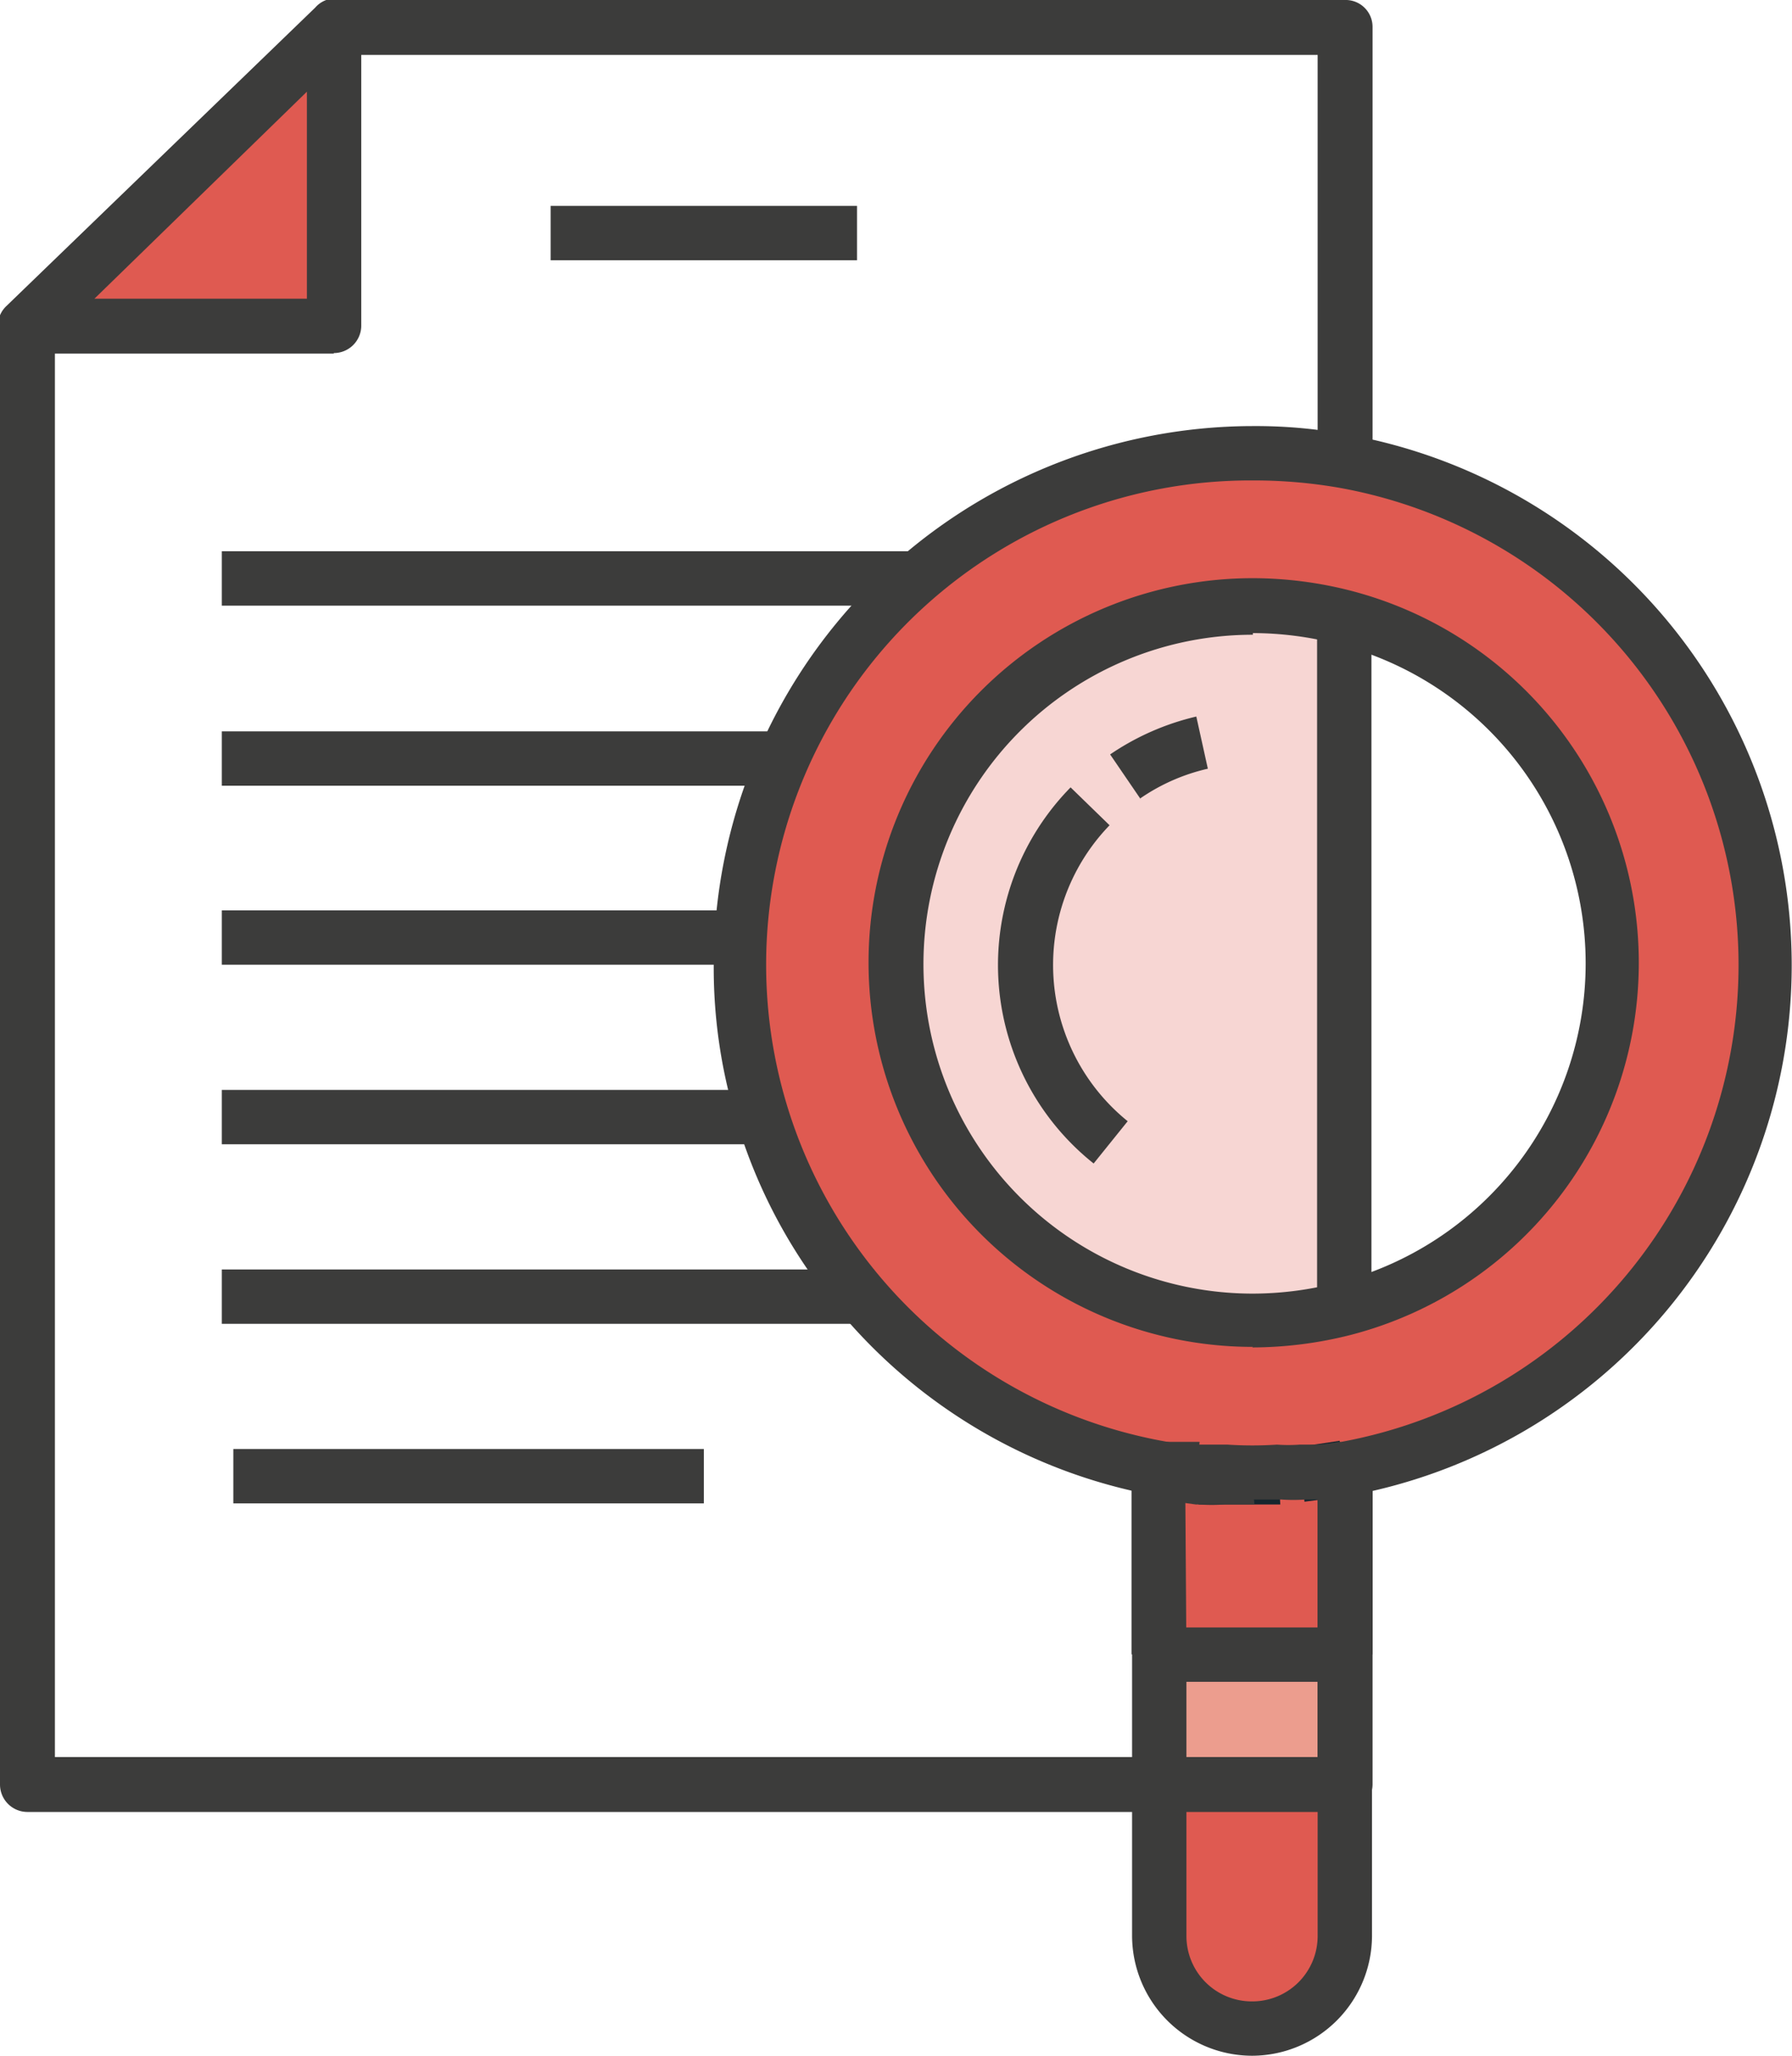 <svg xmlns="http://www.w3.org/2000/svg" xmlns:xlink="http://www.w3.org/1999/xlink" viewBox="0 0 32.64 37.44"><defs><style>.cls-1{fill:none;}.cls-2{clip-path:url(#clip-path);}.cls-3{fill:#df5a51;}.cls-4{fill:#ec9d8e;}.cls-5{opacity:0.25;}.cls-6{clip-path:url(#clip-path-4);}.cls-7{fill:#3c3c3b;}.cls-8{fill:#16262e;}</style><clipPath id="clip-path" transform="translate(0)"><rect class="cls-1" width="32.64" height="37.44"/></clipPath><clipPath id="clip-path-4" transform="translate(0)"><rect class="cls-1" x="7.32" y="4.07" width="26.17" height="21.01"/></clipPath></defs><title>document</title><g id="Layer_2" data-name="Layer 2"><g id="Calque_1" data-name="Calque 1"><g class="cls-2"><g class="cls-2"><path class="cls-3" d="M13.92,20.35a9.45,9.45,0,0,1-.42-2.78,9.33,9.33,0,0,1,9.32-9.32,8.37,8.37,0,0,1,1.67.16,9.32,9.32,0,0,1,0,18.34h0c-.14,0-.27.05-.41.06l-.37.05-.42,0h-.94l-.46,0h-.07l-.35-.05-.35-.06a9.26,9.26,0,0,1-5.39-3.12,9.37,9.37,0,0,1-1.81-3.27m10.57,3.52a6.53,6.53,0,1,0-1.67.21,6.51,6.51,0,0,0,1.67-.21" transform="translate(0)"/><path class="cls-3" d="M24.5,32.5v2.76a1.69,1.69,0,1,1-3.38,0V32.52h3.37v0Z" transform="translate(0)"/></g><rect class="cls-4" x="21.12" y="30.13" width="3.37" height="2.37"/><g class="cls-2"><path class="cls-3" d="M24.49,26.75v3.38H21.12V26.74l.35.06.35.05h.07l.46,0h.94l.42,0,.37-.05a2.9,2.9,0,0,0,.41-.06Z" transform="translate(0)"/><g class="cls-5"><g class="cls-6"><path class="cls-3" d="M24.49,11.29V23.87a6.51,6.51,0,1,1,0-12.59Z" transform="translate(0)"/></g></g></g><polygon class="cls-3" points="0.5 5.93 6.08 5.93 6.08 0.49 0.5 5.93"/><g class="cls-2"><path class="cls-7" d="M25,8.4H24V1H6.08V0H24.49A.49.49,0,0,1,25,.5Z" transform="translate(0)"/><path class="cls-7" d="M24.49,33H.5a.5.5,0,0,1-.5-.5V5.93H1V32H24V26.75h1V32.5a.53.53,0,0,1-.5.52" transform="translate(0)"/></g><rect class="cls-7" x="23.99" y="11.29" width="0.99" height="12.64"/><g class="cls-2"><path class="cls-7" d="M1.72,5.44H5.59V1.67Zm4.36,1H.5A.48.48,0,0,1,0,6.12a.49.49,0,0,1,.11-.54L5.74.14A.49.49,0,0,1,6.28,0a.51.51,0,0,1,.3.46V5.93a.5.5,0,0,1-.5.5" transform="translate(0)"/></g><rect class="cls-7" x="10.03" y="3.75" width="5.58" height="0.99"/><rect class="cls-7" x="4.04" y="10.04" width="12.66" height="0.99"/><rect class="cls-7" x="4.04" y="13.32" width="10.21" height="0.99"/><rect class="cls-7" x="4.04" y="16.58" width="9.45" height="0.99"/><rect class="cls-7" x="4.04" y="19.85" width="9.97" height="0.99"/><rect class="cls-7" x="4.04" y="23.12" width="11.88" height="0.99"/><rect class="cls-7" x="4.25" y="26.39" width="8.57" height="0.99"/><g class="cls-2"><path class="cls-7" d="M21.61,30.13h-1V26.81s0-.06,0-.08a.48.48,0,0,1,.18-.38.49.49,0,0,1,.41-.09l.22,0,.11,0,.32,0-.11,1,.06-.5-.06.5-.15,0Z" transform="translate(0)"/><path class="cls-8" d="M22.82,27.4l-.51,0a4.05,4.05,0,0,1-.48,0l.11-1c.14,0,.28,0,.42,0a6.75,6.75,0,0,0,.9,0l.06,1-.5,0" transform="translate(0)"/><path class="cls-8" d="M23.76,27.35l-.1-1,.34-.05.4-.06.17,1c-.14,0-.28.05-.43.06l-.38.05" transform="translate(0)"/><path class="cls-7" d="M25,30.13H24V26.81a.06.06,0,0,0,0,0l1-.21a1.16,1.16,0,0,1,0,.17Z" transform="translate(0)"/><path class="cls-7" d="M21.61,30.63v4.63a1.19,1.19,0,0,0,1.19,1.19v0A1.19,1.19,0,0,0,24,35.26V30.63Zm1.19,6.81a2.19,2.19,0,0,1-2.18-2.18V30.13a.5.5,0,0,1,.5-.49h3.37a.5.5,0,0,1,.5.49v5.13a2.19,2.19,0,0,1-2.18,2.18Z" transform="translate(0)"/><path class="cls-7" d="M22.82,8.75a8.82,8.82,0,0,0-1.61,17.5l.33.06.32,0h.08c.14,0,.28,0,.42,0a6.75,6.75,0,0,0,.9,0,2.83,2.83,0,0,0,.41,0l.33,0a3,3,0,0,0,.38-.05h.05a8.83,8.83,0,0,0,0-17.37,9,9,0,0,0-1.58-.14m0,18.65-.51,0-.46,0h-.1l-.36-.05L21,27.23a9.79,9.79,0,0,1-5.66-3.29,9.66,9.66,0,0,1-1.9-3.45A9.53,9.53,0,0,1,13,17.57a9.83,9.83,0,0,1,9.82-9.81,9.14,9.14,0,0,1,1.76.16,9.82,9.82,0,0,1,0,19.32h0l-.43.07-.38,0a3,3,0,0,1-.43,0l-.5,0" transform="translate(0)"/><path class="cls-7" d="M22.82,11.56a6,6,0,0,0,0,12,6.14,6.14,0,0,0,1.54-.2,6,6,0,0,0,0-11.63,6.14,6.14,0,0,0-1.54-.2m0,13a7,7,0,0,1,0-14,7.2,7.2,0,0,1,1.79.23,7,7,0,0,1,0,13.55,7.34,7.34,0,0,1-1.8.23" transform="translate(0)"/><path class="cls-7" d="M20.78,14.56l-.56-.82a4.68,4.68,0,0,1,1.57-.69L22,14a3.56,3.56,0,0,0-1.23.54" transform="translate(0)"/><path class="cls-7" d="M19.92,21.19a4.62,4.62,0,0,1-.42-6.85l.71.69a3.66,3.66,0,0,0,.33,5.39Z" transform="translate(0)"/></g><rect class="cls-7" x="21.12" y="32" width="3.37" height="0.99"/></g></g></g></svg>